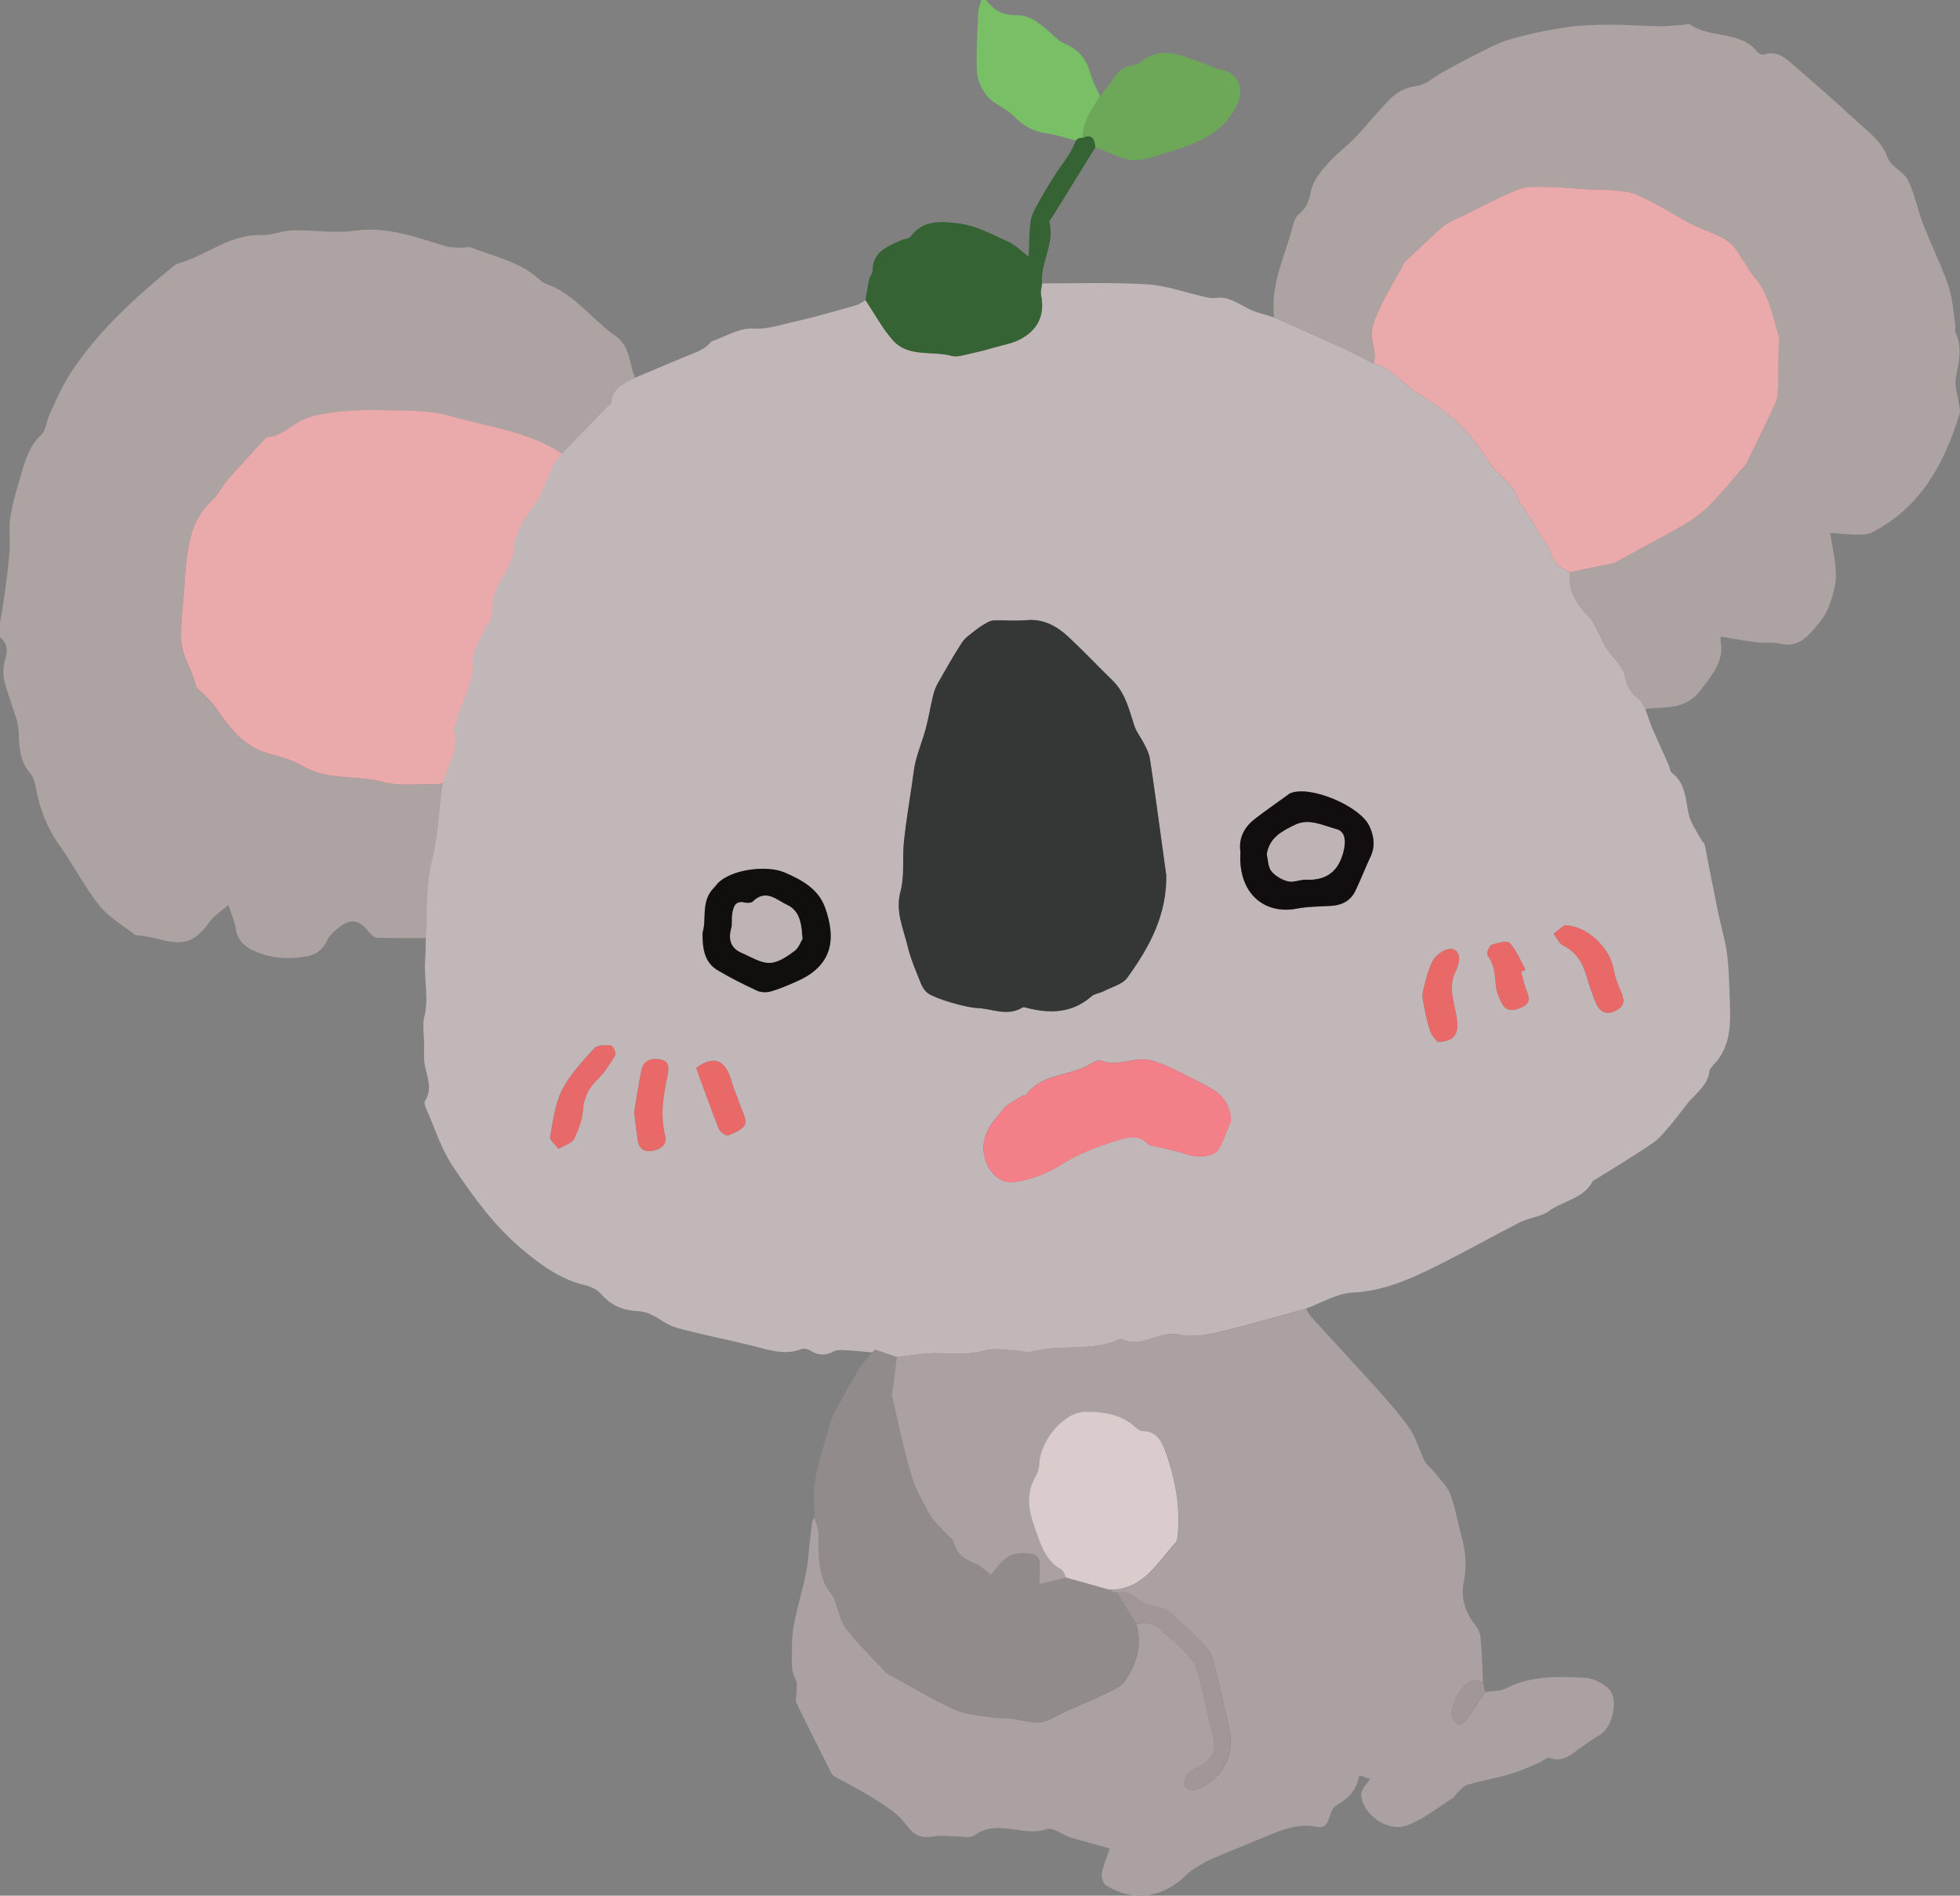 <?xml version="1.0" encoding="UTF-8"?>
<svg id="Layer_2" data-name="Layer 2" xmlns="http://www.w3.org/2000/svg" viewBox="0 0 153.21 148.16">
  <rect x="0" y="0" width="153.21" height="148.16" fill="#808080" stroke="none"/>
  <g id="Layer_2-2" data-name="Layer 2">
    <g>
      <path d="M0,48.68c.12-.76,.27-1.53,.37-2.29,.14-1.09,.29-2.18,.37-3.27,.07-.89-.07-1.81,.07-2.69,.17-1.11,.5-2.2,.82-3.29,.33-1.14,.66-2.27,1.59-3.16,.39-.37,.42-1.09,.67-1.63,.48-1.02,.91-2.07,1.51-3.01,2.21-3.45,5.22-6.14,8.36-8.7,2.29-.58,4.16-2.37,6.71-2.27,.77,.03,1.54-.33,2.32-.36,1.15-.04,2.3,.09,3.45,.11,.53,0,1.06-.03,1.59-.1,2.46-.33,4.7,.54,6.98,1.21,.43,.13,.9,.11,1.35,.13,.22,.01,.47-.1,.65-.03,1.76,.71,3.68,1.08,5.18,2.36,.21,.18,.43,.4,.68,.49,2.26,.78,3.59,2.8,5.46,4.09,1.15,.8,1.04,2.16,1.51,3.26-.86,.43-1.78,.78-1.89,1.95-.01,.12-.2,.23-.31,.34-1.18,1.21-2.35,2.42-3.53,3.63-2.65-1.76-5.8-2.1-8.75-2.94-1.93-.55-4.07-.35-6.12-.48-.03,0-.06,0-.09,0-.94,.06-1.89,.06-2.81,.19-.85,.12-1.74,.25-2.5,.61-.91,.43-1.62,1.26-2.72,1.35-.1,0-.21,.13-.3,.22-.94,1.02-1.89,2.02-2.79,3.07-.45,.52-.76,1.18-1.25,1.65-.85,.81-1.39,1.72-1.67,2.86-.26,1.1-.4,2.16-.46,3.3-.09,1.54-.32,3.07-.29,4.65,.02,1.41,.9,2.45,1.16,3.72,.03,.13,.21,.23,.32,.34,.4,.43,.86,.82,1.2,1.3,1.09,1.56,2.19,3.07,4.16,3.62,.9,.25,1.84,.49,2.63,.96,1.97,1.17,4.22,.7,6.3,1.26,1.31,.35,2.78,.15,4.17,.18,.18,0,.37-.08,.55-.12-.29,2.06-.34,4.14-.87,6.2-.49,1.89-.33,3.94-.45,5.93-1.28,0-2.55,.01-3.83-.03-.23,0-.5-.24-.66-.44-.69-.91-1.34-1.09-2.21-.47-.42,.31-.86,.7-1.08,1.16-.34,.71-.85,1.07-1.57,1.2-1.43,.27-2.83,.16-4.16-.44-.72-.33-1.29-.85-1.4-1.76-.07-.55-.33-1.07-.57-1.81-.55,.48-1.1,.81-1.44,1.28-1.15,1.6-2.01,1.93-3.94,1.4-.51-.14-1.04-.21-1.56-.3-.12-.02-.28,0-.37-.06-.94-.73-2.03-1.35-2.76-2.26-1.16-1.46-2.02-3.15-3.1-4.68-1-1.39-1.59-2.91-1.88-4.57-.07-.39-.2-.83-.45-1.12-.76-.88-.85-1.92-.88-3-.01-.37-.05-.75-.15-1.11-.32-1.07-.75-2.1-1-3.18-.12-.52-.05-1.13,.1-1.65,.2-.69,.15-1.22-.43-1.67,0-.38,0-.76,0-1.14Z" fill="#ada3a3"/>
      <path d="M84.12,10.99c-.81-.2-1.62-.48-2.44-.59-1.03-.14-1.76-.65-2.47-1.36-.58-.58-1.46-.87-1.99-1.47-.45-.51-.81-1.27-.85-1.95-.09-1.55,.04-3.11,.1-4.66,.01-.32,.16-.64,.24-.95,.13,0,.25,0,.38,0,.58,.76,1.28,1.2,2.29,1.17,1.15-.03,1.96,.7,2.76,1.41,.34,.3,.68,.67,1.09,.83,1.14,.44,1.71,1.28,2.03,2.4,.17,.59,.48,1.14,.73,1.71-.64,1-1.36,1.97-1.34,3.24-.12,.02-.23,.05-.35,.07-.07,.05-.14,.11-.2,.16,0,0,.02-.01,.02-.01Z" fill="#78bf66"/>
      <path d="M43.92,35.44c1.18-1.21,2.35-2.42,3.53-3.63,.11-.11,.3-.22,.31-.34,.11-1.17,1.03-1.52,1.89-1.95,.84-.35,1.67-.71,2.51-1.06,.8-.34,1.61-.66,2.42-1,.22-.1,.44-.23,.63-.37,.18-.13,.3-.37,.49-.44,1.05-.37,2.13-1.03,3.16-.97,1.17,.07,2.16-.3,3.2-.53,1.64-.36,3.26-.84,4.88-1.3,.26-.07,.48-.26,.72-.4,.71,1.06,1.31,2.21,2.15,3.15,1.2,1.35,3.03,.79,4.56,1.21,.5,.13,1.1-.1,1.65-.21,.58-.12,1.14-.28,1.71-.44,.66-.19,1.36-.31,1.96-.61,1.48-.75,2.01-1.97,1.69-3.5-.06-.28,.06-.6,.09-.9,2.73,0,5.46-.09,8.18,.07,1.52,.09,3.01,.65,4.51,.98,.27,.06,.57,.13,.83,.09,1-.16,1.73,.4,2.54,.81,.64,.33,1.38,.48,2.07,.71,1.66,.74,3.33,1.47,4.98,2.22,.95,.43,1.87,.92,2.8,1.38,.34,.13,.73,.2,1.02,.41,.9,.67,1.69,1.49,2.65,2.06,2.16,1.28,3.94,2.9,5.22,5.07,.7,1.19,2.14,1.83,2.48,3.3,.01,.05,.11,.07,.14,.12,.32,.48,.63,.95,.93,1.43,.24,.39,.44,.8,.68,1.19,.21,.34,.59,.64,.66,1.01,.19,.92,.78,1.4,1.57,1.72-.19,1.42,.5,2.46,1.43,3.43,.35,.37,.56,.88,.81,1.33,.22,.39,.37,.83,.62,1.2,.47,.72,1.24,1.35,1.42,2.12,.18,.77,.39,1.32,1.03,1.77,.26,.18,.39,.54,.57,.83,.18,.5,.33,1.02,.54,1.51,.42,.97,.86,1.93,1.29,2.89,.09,.2,.1,.49,.24,.6,1.11,.83,1.06,2.09,1.33,3.26,.16,.7,.63,1.32,.97,1.97,.07,.14,.24,.24,.27,.38,.34,1.7,.66,3.41,1.01,5.12,.2,.97,.47,1.93,.66,2.91,.11,.56,.15,1.15,.19,1.72,.06,.99,.09,1.99,.12,2.99,.05,1.5-.04,2.98-1.06,4.22-.2,.24-.51,.48-.55,.75-.12,1.01-.85,1.57-1.47,2.24-.52,.57-.95,1.24-1.46,1.83-.47,.55-.92,1.15-1.5,1.55-1.47,1.01-3.01,1.92-4.52,2.87-.05,.03-.14,.05-.16,.09-.72,1.39-2.31,1.53-3.43,2.35-.63,.46-1.54,.51-2.25,.87-2.24,1.14-4.42,2.38-6.67,3.49-2.02,1-4.06,1.9-6.42,2.01-1.24,.06-2.45,.82-3.67,1.26-2.27,.62-4.52,1.29-6.8,1.83-.99,.23-2.11,.42-3.07,.2-1.59-.36-2.96,1.14-4.52,.34-.06-.03-.18,.04-.27,.08-2.22,.95-4.66,.3-6.92,.95-.25,.07-.55-.09-.83-.1-.89-.04-1.85-.26-2.67-.03-1.13,.32-2.19,.28-3.33,.22-1.19-.07-2.4,.18-3.61,.29l-1.65-.56c-.08,.07-.16,.13-.24,.2h.01c-.73-.07-1.46-.14-2.19-.18-.28-.01-.6-.02-.82,.1-.62,.35-1.18,.32-1.78-.04-.2-.12-.51-.23-.7-.15-1.44,.57-2.78,0-4.15-.32-1.88-.45-3.78-.83-5.65-1.34-.7-.19-1.31-.71-1.98-1.03-.3-.14-.64-.24-.97-.26-1.15-.05-2.12-.4-2.91-1.31-.3-.35-.81-.62-1.27-.72-1.91-.44-3.41-1.54-4.88-2.76-2.22-1.85-3.88-4.16-5.46-6.51-.93-1.39-1.44-3.06-2.13-4.61-.07-.16-.14-.42-.06-.53,.6-.92,.18-1.8,0-2.72-.12-.61-.06-1.25-.07-1.88-.01-.65-.14-1.33,.01-1.94,.38-1.47-.02-2.93,.07-4.39,.04-.6,.04-1.19,.06-1.79,.13-1.98-.03-4.04,.45-5.93,.53-2.06,.57-4.14,.87-6.2,.24-1.38,1.36-2.59,.8-4.14-.05-.13,.16-.34,.2-.52,.34-1.68,1.46-3.13,1.32-4.96-.04-.51,.28-1.08,.5-1.59,.33-.77,1.05-1.52,1.01-2.25-.09-1.57,.92-2.6,1.44-3.86,.07-.17,.2-.35,.2-.52,0-1.73,1.04-2.94,1.91-4.29,.73-1.13,.9-2.59,1.89-3.61Zm47.24,32.89c-.17-1.21-.33-2.43-.5-3.64-.25-1.8-.49-3.61-.77-5.41-.06-.38-.26-.75-.43-1.11-.25-.5-.62-.95-.79-1.47-.41-1.26-.7-2.54-1.7-3.52-1.15-1.12-2.25-2.29-3.42-3.38-.92-.85-1.96-1.45-3.31-1.33-.84,.08-1.7,0-2.54,.02-.19,0-.4,.1-.57,.19-.3,.17-.6,.36-.86,.57-.37,.3-.81,.58-1.06,.96-.68,1.04-1.3,2.13-1.91,3.22-.17,.29-.28,.63-.36,.96-.2,.85-.34,1.72-.57,2.57-.22,.83-.55,1.63-.77,2.46-.15,.57-.21,1.18-.29,1.77-.22,1.51-.48,3.02-.64,4.55-.13,1.31,.07,2.69-.27,3.93-.42,1.58,.23,2.9,.56,4.3,.24,1,.65,1.95,1.04,2.91,.12,.29,.33,.61,.59,.78,.69,.45,2.94,1.08,3.78,1.12,1.19,.05,2.39,.69,3.57-.04,.08-.05,.25,0,.37,.04,1.81,.46,3.52,.4,5.02-.91,.25-.21,.65-.24,.95-.4,.64-.33,1.47-.54,1.85-1.06,1.74-2.39,3.12-4.95,3.04-8.08Zm5.07,19.23c-.08-1.29-.72-2.06-1.7-2.58-1.01-.54-2.03-1.07-3.07-1.55-.61-.28-1.26-.57-1.91-.63-1.16-.1-2.31,.58-3.5,.08-.19-.08-.55,.11-.79,.26-1.6,.99-3.8,.71-5.06,2.42-.06,.08-.25,.05-.35,.12-.49,.32-1.08,.57-1.43,1-.56,.71-1.2,1.31-1.46,2.33-.41,1.63,.69,3.61,2.36,3.37,1.22-.17,2.49-.64,3.53-1.3,1.38-.87,2.85-1.45,4.37-1.92,.85-.26,1.76-.57,2.54,.27,.11,.12,.35,.12,.53,.16,.81,.2,1.63,.34,2.42,.61,.99,.34,2.21,.23,2.59-.45,.39-.69,.63-1.46,.93-2.2Zm.73-20.93c0,.3-.01,.55,0,.8,.19,2.8,2.22,4,4.37,3.59,.89-.17,1.81-.17,2.72-.22,.85-.05,1.53-.4,1.9-1.18,.42-.87,.76-1.78,1.18-2.66,.38-.81,.28-1.57-.07-2.36-.7-1.58-4.6-3.24-6.18-2.61-.03,.01-.06,.03-.08,.04-.91,.66-1.84,1.3-2.73,1.99-.86,.66-1.27,1.55-1.1,2.61Zm-42.05,6.26c-.02,1.31,.17,2.34,1.17,2.95,.99,.6,2.03,1.12,3.08,1.6,.31,.14,.76,.15,1.1,.06,.69-.2,1.35-.49,2.01-.78,2.8-1.23,3.09-3.29,2.23-5.73-.52-1.49-1.78-2.17-3.15-2.77-1.4-.61-4.13-.28-5.22,.8-.11,.11-.2,.25-.31,.36-1.08,1.06-.57,2.51-.91,3.53Zm-11.26,16.9c.53-.33,1.07-.46,1.22-.78,.35-.72,.65-1.52,.7-2.31,.07-.99,.47-1.69,1.15-2.36,.55-.54,.98-1.22,1.37-1.89,.09-.15-.21-.74-.35-.75-.44-.03-1.06-.03-1.3,.24-.92,1.02-1.9,2.05-2.51,3.25-.56,1.11-.7,2.43-.93,3.68-.04,.23,.38,.55,.65,.91Zm78.63-17.46c-.15,.11-.5,.38-.85,.64,.25,.31,.43,.76,.75,.92,.98,.49,1.49,1.28,1.8,2.29,.23,.77,.47,1.53,.79,2.26,.33,.75,.9,.89,1.6,.51,.71-.39,.57-.92,.3-1.53-.25-.56-.46-1.15-.56-1.74-.27-1.59-2.12-3.39-3.83-3.35Zm-9.91,9.09c1.11,.02,1.55-.5,1.54-1.29-.03-1.43-.88-2.85-.09-4.3,.1-.19,.15-.42,.2-.63,.16-.66-.25-1.2-.89-1-.45,.14-.95,.52-1.16,.93-.36,.72-.54,1.54-.74,2.33-.07,.26-.04,.57,.02,.84,.15,.76,.29,1.53,.53,2.26,.12,.38,.46,.68,.59,.87Zm-62.8,5.52c.1,.81,.18,1.5,.28,2.19,.1,.65,.51,.93,1.14,.82,.66-.12,1.18-.48,.99-1.22-.4-1.58-.13-3.12,.19-4.66,.12-.58,.16-1.13-.56-1.26-.67-.12-1.3,.04-1.47,.83-.23,1.14-.4,2.28-.58,3.32Zm4.85-3.48c.6,1.64,1.15,3.2,1.76,4.74,.1,.25,.57,.59,.73,.53,.5-.19,1.18-.47,1.32-.87,.15-.43-.24-1.05-.41-1.57-.19-.58-.46-1.14-.62-1.73-.44-1.56-1.23-2.22-2.78-1.1Zm64.47-7.51c.12-.05,.24-.11,.36-.16-.4-.71-.7-1.51-1.24-2.09-.21-.22-.98,0-1.44,.16-.18,.07-.39,.69-.28,.83,.55,.73,.57,1.56,.65,2.41,.04,.45,.26,.91,.47,1.33,.34,.66,.92,.55,1.48,.33,.56-.23,.75-.59,.49-1.2-.22-.51-.32-1.06-.48-1.6Z" fill="#c2b7b8"/>
      <path d="M70.08,106.06c1.2-.11,2.41-.36,3.61-.29,1.14,.07,2.2,.11,3.33-.22,.82-.23,1.77,0,2.67,.03,.28,.01,.58,.17,.83,.1,2.26-.65,4.7,0,6.92-.95,.09-.04,.21-.11,.27-.08,1.56,.8,2.93-.7,4.52-.34,.96,.22,2.08,.03,3.07-.2,2.29-.54,4.54-1.21,6.8-1.83,.12,.21,.22,.45,.38,.63,1.64,1.8,3.3,3.58,4.93,5.39,.96,1.07,1.93,2.13,2.75,3.3,.54,.78,.79,1.76,1.22,2.62,.15,.29,.46,.5,.67,.76,.46,.58,1.05,1.12,1.31,1.78,.41,1.04,.56,2.18,.87,3.26,.34,1.2,.44,2.36,.19,3.62-.25,1.21,.1,2.37,.9,3.37,.2,.26,.38,.6,.41,.92,.1,1.17,.14,2.35,.2,3.52-.27-.05-.57-.18-.81-.12-.81,.2-1.85,2-1.62,2.84,.07,.25,.41,.65,.56,.62,.27-.05,.53-.34,.71-.59,.47-.64,.89-1.31,1.34-1.97,.53-.08,1.12-.03,1.57-.26,1.98-1.02,4.1-.95,6.2-.84,.65,.03,1.4,.4,1.87,.86,.82,.8,.3,3.04-.69,3.6-.49,.28-.94,.62-1.41,.94-.76,.52-1.43,1.27-2.54,.86-.18-.07-.48,.24-.74,.35-.77,.32-1.52,.68-2.31,.91-1.11,.33-2.25,.52-3.36,.84-.32,.1-.58,.45-.85,.7-.09,.08-.13,.24-.22,.3-1.19,.74-2.31,1.66-3.6,2.16-1.53,.6-3.52-.8-3.63-2.41-.03-.36,.43-.76,.7-1.21-.23-.07-.5-.17-.85-.28-.2,1.14-.84,1.83-1.78,2.34-.29,.16-.46,.63-.57,1-.16,.49-.37,.81-.93,.69-1.47-.3-2.77,.23-4.08,.78-1.44,.61-2.9,1.17-4.33,1.8-.54,.24-1.04,.59-1.54,.91-.18,.12-.32,.31-.48,.46-1.83,1.65-4.05,1.89-6.1,.61-.22-.14-.36-.63-.31-.92,.11-.61,.37-1.19,.62-1.95-.62-.18-1.24-.35-1.85-.52-.42-.12-.84-.21-1.25-.35-.62-.22-1.35-.81-1.83-.64-1.85,.65-3.84-.85-5.63,.48-.33,.25-.98,.08-1.48,.08-.55,0-1.12-.09-1.66,0-1.22,.2-1.61-.11-2.34-1.06-.6-.78-1.53-1.33-2.38-1.88-.99-.64-2.05-1.16-3.08-1.73-.11-.06-.21-.16-.26-.27-.92-1.82-1.84-3.64-2.73-5.48-.1-.2,.01-.49,0-.73,0-.37,.1-.81-.06-1.1-.43-.77-.26-1.55-.29-2.36-.08-2.45,1.02-4.65,1.25-7.02,.1-.96,.2-1.93,.31-2.89,.02-.14,.14-.27,.21-.4,.12,.47,.34,.94,.33,1.41-.01,1.67-.09,3.34,1.1,4.74,.13,.16,.15,.41,.23,.61,.26,.66,.39,1.42,.81,1.95,.94,1.18,2.02,2.26,3.06,3.36,.15,.15,.36,.25,.55,.35,1.62,.88,3.2,1.86,4.88,2.6,.93,.41,2.02,.46,3.05,.63,.48,.08,.98,0,1.46,.08,1.03,.15,2.01,.58,3.09-.02,1.25-.69,2.62-1.18,3.91-1.81,.64-.31,1.43-.59,1.8-1.12,.9-1.32,1.36-2.83,.88-4.46,.76-.13,1.45-.08,2.01,.56,.28,.33,.7,.54,.99,.86,.59,.64,1.41,1.23,1.66,2,.59,1.8,.89,3.69,1.35,5.54,.21,.86-.05,1.48-.75,1.95-.42,.28-.92,.46-1.27,.81-.2,.2-.27,.66-.22,.96,.03,.14,.53,.35,.75,.28,2.05-.59,3.22-2.6,2.76-4.67-.4-1.8-.79-3.6-1.25-5.39-.12-.47-.41-.94-.74-1.29-.92-.94-1.89-1.82-2.87-2.68-.19-.17-.51-.17-.77-.26-.49-.17-1.1-.22-1.45-.54-.52-.48-1.04-.67-1.7-.59-.12,0-.25,0-.37-.01,0-.06,0-.13,0-.19,2.49-.09,3.52-2.15,4.95-3.67,.11-.12,.14-.35,.16-.53,.24-2.26-.19-4.43-.93-6.54-.29-.84-.69-1.65-1.82-1.65-.24,0-.49-.26-.7-.44-1.08-.92-2.46-1.07-3.72-1.07-1.73,0-3.58,2.3-3.64,4.08-.01,.33-.11,.69-.28,.96-.81,1.33-.54,2.77-.07,4.03,.44,1.18,.78,2.55,2.06,3.26,.19,.11,.27,.42,.39,.63-.65,.16-1.3,.31-2.09,.5,0-.31,0-.61,0-.91,0-.56,.14-1.29-.57-1.44-.58-.12-1.33-.09-1.84,.18-.56,.3-.94,.95-1.4,1.44-.43-.32-.79-.71-1.23-.88-.85-.33-1.48-.78-1.71-1.72-.06-.26-.41-.44-.61-.67-.43-.48-.95-.92-1.26-1.48-.55-.99-1.12-2-1.43-3.08-.59-2.01-1.02-4.07-1.49-6.12-.05-.23,.04-.5,.07-.74,.1-.77,.2-1.55,.29-2.32Z" fill="#aba1a2"/>
      <path d="M128.61,55.4c-.19-.28-.32-.64-.57-.83-.64-.45-.85-1-1.03-1.77-.18-.77-.95-1.4-1.42-2.12-.25-.37-.4-.81-.62-1.2-.25-.46-.46-.97-.81-1.33-.93-.97-1.62-2.01-1.43-3.43,1.15-.23,2.29-.46,3.44-.71,.12-.02,.22-.12,.33-.18,1.75-.96,3.52-1.89,5.26-2.89,.66-.38,1.31-.85,1.84-1.4,.86-.87,1.62-1.83,2.43-2.75,.18-.21,.41-.41,.53-.65,.77-1.56,1.53-3.12,2.25-4.7,.15-.32,.16-.72,.17-1.09,.04-1.09,.04-2.17,.06-3.26,0-.3,.07-.62-.02-.9-.48-1.5-.71-3.09-1.77-4.38-.57-.69-.99-1.5-1.5-2.25-.66-.96-1.71-1.26-2.73-1.68-1.31-.55-2.5-1.37-3.76-2.02-.68-.35-1.38-.75-2.12-.87-1.14-.19-2.31-.16-3.47-.22-.89-.05-1.78-.15-2.67-.16-.77,0-1.6-.07-2.28,.19-1.45,.56-2.83,1.32-4.23,2-.56,.27-1.19,.49-1.66,.88-1.08,.91-2.08,1.91-3.1,2.88-.04,.04-.03,.12-.06,.18-.61,1.12-1.29,2.21-1.82,3.36-.34,.73-.72,1.6-.61,2.33,.1,.67,.34,1.29,.14,1.98-.93-.46-1.86-.94-2.8-1.38-1.65-.76-3.32-1.48-4.98-2.22-.33-2.64,.93-4.96,1.53-7.41,.07-.28,.28-.58,.51-.77,.59-.48,.7-1.09,.86-1.79,.17-.73,.73-1.42,1.25-2.01,.67-.77,1.51-1.38,2.22-2.12,.91-.95,1.73-2,2.66-2.94,.57-.58,1.24-.94,2.14-1.06,.69-.09,1.31-.69,1.97-1.05,.81-.44,1.62-.9,2.45-1.31,.92-.45,1.82-.98,2.8-1.26,1.43-.42,2.91-.73,4.39-.95,1.17-.18,2.37-.2,3.56-.21,1.26,0,2.51,.1,3.77,.12,.62,0,1.25-.07,1.87-.11,.19-.01,.43-.1,.55-.02,1.59,1.12,3.92,.43,5.26,2.16,.1,.12,.37,.23,.51,.18,1.03-.35,1.7,.31,2.35,.87,1.7,1.47,3.4,2.95,5.04,4.48,.86,.8,1.83,1.46,2.26,2.71,.24,.69,1.25,1.08,1.59,1.77,.54,1.08,.75,2.31,1.19,3.44,.63,1.61,1.41,3.16,1.97,4.79,.34,1,.39,2.11,.56,3.17,.02,.15-.07,.34-.01,.47,.57,1.18,.28,2.32,.04,3.53-.14,.69,.17,1.46,.26,2.2,.03,.22,.09,.45,.03,.65-1.2,3.89-3.04,7.33-6.86,9.28-.38,.19-.9,.16-1.35,.16-.68-.01-1.36-.09-1.91-.14,.17,1.19,.46,2.26,.45,3.33-.01,.87-.29,1.77-.62,2.59-.25,.62-.72,1.18-1.17,1.7-.66,.76-1.4,1.32-2.55,1.05-.6-.14-1.25-.03-1.88-.11-.89-.11-1.77-.28-2.75-.44,0-.05-.08,.16-.04,.35,.3,1.63-.74,2.71-1.59,3.86-.74,1-1.8,1.3-2.98,1.34-.44,.02-.88,.06-1.32,.09Z" fill="#ada3a3"/>
      <path d="M70.08,106.06c-.1,.77-.2,1.55-.29,2.32-.03,.25-.13,.51-.07,.74,.47,2.05,.9,4.11,1.49,6.12,.32,1.08,.88,2.09,1.43,3.08,.31,.55,.83,.99,1.26,1.48,.2,.23,.55,.41,.61,.67,.23,.94,.86,1.39,1.71,1.72,.45,.17,.81,.57,1.23,.88,.46-.49,.84-1.14,1.4-1.44,.51-.27,1.25-.3,1.84-.18,.7,.15,.57,.87,.57,1.44,0,.3,0,.6,0,.91,.79-.19,1.44-.35,2.09-.5,1.13,.32,2.27,.63,3.4,.95,.06,.06,.13,.12,.19,.18,.12,0,.25,0,.37,.01,.5,.82,1.01,1.64,1.51,2.46,.48,1.64,.02,3.14-.88,4.46-.36,.54-1.16,.81-1.8,1.12-1.29,.63-2.66,1.12-3.91,1.81-1.08,.6-2.06,.17-3.09,.02-.48-.07-.98,0-1.46-.08-1.03-.17-2.12-.22-3.05-.63-1.68-.75-3.26-1.72-4.88-2.6-.19-.1-.41-.2-.55-.35-1.04-1.11-2.12-2.18-3.06-3.36-.42-.53-.55-1.29-.81-1.95-.08-.2-.1-.45-.23-.61-1.19-1.4-1.11-3.06-1.1-4.74,0-.47-.22-.94-.33-1.41,0-.96-.12-1.94,.04-2.88,.21-1.26,.63-2.48,.97-3.71,.14-.51,.26-1.03,.5-1.49,.63-1.21,1.31-2.41,2.01-3.58,.27-.45,.67-.82,1.01-1.23,0,0-.01,0-.01,0,.08-.07,.16-.13,.24-.2l1.65,.56Z" fill="#928b8b"/>
      <path d="M81.46,22.15c-.04,.3-.15,.62-.09,.9,.32,1.53-.21,2.75-1.69,3.5-.6,.3-1.3,.42-1.96,.61-.57,.16-1.13,.32-1.71,.44-.55,.11-1.15,.35-1.65,.21-1.52-.41-3.36,.14-4.56-1.21-.84-.94-1.44-2.09-2.15-3.15,.1-.54,.17-1.08,.29-1.61,.05-.24,.27-.46,.27-.69,0-1.48,1.15-1.88,2.21-2.36,.26-.12,.63-.12,.77-.31,1-1.37,2.53-1.17,3.81-1.01,1.32,.17,2.57,.87,3.82,1.42,.5,.22,.91,.65,1.59,1.16,.04-1.03,.04-1.82,.13-2.61,.04-.39,.19-.79,.38-1.14,.44-.83,.92-1.64,1.42-2.44,.4-.63,.86-1.22,1.26-1.85,.21-.32,.34-.69,.51-1.04,0,0-.02,.01-.02,.01,.07-.05,.14-.11,.2-.16,.12-.02,.23-.05,.35-.07,.79-.35,.93,.15,.99,.76-1.13,1.82-2.25,3.64-3.38,5.46-.08,.13-.25,.29-.22,.39,.43,1.67-.7,3.15-.58,4.78Z" fill="#366334"/>
      <path d="M85.64,11.53c-.06-.6-.2-1.11-.99-.76-.03-1.27,.69-2.24,1.34-3.24,.33-.42,.7-.82,.97-1.28,.38-.65,.86-1.06,1.62-1.15,.18-.02,.4-.07,.53-.19,1.7-1.48,3.36-.48,5.03,.06,.39,.12,.74,.36,1.14,.43,1.64,.3,2.1,1.64,1.27,3.1-1.18,2.07-3.15,2.75-5.2,3.38-1.22,.38-2.43,.93-3.74,.43-.66-.25-1.3-.53-1.95-.79Z" fill="#6da859"/>
      <path d="M116.09,132.22c-.44,.66-.87,1.33-1.34,1.97-.18,.25-.44,.54-.71,.59-.15,.03-.49-.37-.56-.62-.23-.84,.81-2.64,1.62-2.84,.25-.06,.54,.08,.81,.12,.06,.26,.12,.52,.17,.77Z" fill="#a19797"/>
      <path d="M43.92,35.44c-.99,1.02-1.17,2.48-1.89,3.61-.87,1.35-1.92,2.56-1.91,4.29,0,.17-.13,.35-.2,.52-.52,1.26-1.52,2.29-1.44,3.86,.04,.73-.68,1.49-1.01,2.25-.22,.51-.54,1.07-.5,1.59,.14,1.83-.98,3.29-1.32,4.96-.04,.18-.24,.39-.2,.52,.56,1.55-.56,2.76-.8,4.14-.18,.04-.37,.13-.55,.12-1.4-.03-2.86,.17-4.17-.18-2.08-.56-4.34-.09-6.3-1.26-.79-.47-1.73-.71-2.63-.96-1.98-.55-3.07-2.06-4.16-3.62-.34-.48-.79-.87-1.2-1.3-.11-.11-.29-.21-.32-.34-.26-1.27-1.13-2.31-1.16-3.72-.03-1.58,.21-3.1,.29-4.65,.06-1.14,.2-2.2,.46-3.3,.28-1.15,.82-2.06,1.67-2.86,.49-.47,.8-1.13,1.25-1.65,.91-1.04,1.86-2.05,2.79-3.07,.08-.09,.19-.22,.3-.22,1.1-.09,1.81-.92,2.72-1.35,.76-.36,1.65-.49,2.5-.61,.93-.13,1.87-.13,2.81-.19,.03,0,.06,0,.09,0,2.05,.13,4.19-.08,6.12,.48,2.95,.85,6.1,1.18,8.75,2.94Z" fill="#eaaaab"/>
      <path d="M84.3,10.84c-.07,.05-.14,.11-.2,.16,.07-.05,.14-.11,.2-.16Z" fill="#fff"/>
      <path d="M107.38,28.41c.2-.69-.04-1.31-.14-1.98-.11-.73,.27-1.6,.61-2.33,.53-1.15,1.21-2.24,1.82-3.36,.03-.05,.02-.14,.06-.18,1.03-.97,2.02-1.97,3.1-2.88,.47-.39,1.09-.6,1.66-.88,1.4-.69,2.78-1.44,4.23-2,.68-.26,1.52-.2,2.28-.19,.89,0,1.78,.11,2.67,.16,1.16,.07,2.33,.03,3.47,.22,.73,.12,1.44,.52,2.12,.87,1.27,.66,2.46,1.48,3.76,2.02,1.02,.43,2.07,.72,2.73,1.68,.51,.74,.93,1.56,1.5,2.25,1.06,1.28,1.3,2.87,1.77,4.38,.09,.27,.02,.6,.02,.9-.02,1.09-.02,2.17-.06,3.26-.01,.37-.02,.77-.17,1.09-.72,1.58-1.49,3.14-2.25,4.7-.12,.25-.35,.44-.53,.65-.8,.92-1.57,1.88-2.43,2.75-.54,.54-1.18,1.01-1.84,1.4-1.73,1-3.5,1.93-5.26,2.89-.11,.06-.21,.15-.33,.18-1.14,.24-2.29,.47-3.44,.71-.79-.33-1.38-.8-1.57-1.72-.07-.36-.45-.66-.66-1.01-.24-.39-.44-.8-.68-1.19-.3-.49-.62-.96-.93-1.43-.03-.05-.13-.07-.14-.12-.33-1.47-1.77-2.11-2.48-3.3-1.28-2.17-3.06-3.79-5.22-5.07-.95-.57-1.75-1.39-2.65-2.06-.29-.21-.68-.28-1.02-.41Z" fill="#eaaaab"/>
      <path d="M91.16,68.33c.08,3.13-1.31,5.69-3.04,8.08-.38,.53-1.21,.73-1.85,1.06-.31,.16-.71,.19-.95,.4-1.5,1.31-3.21,1.37-5.02,.91-.12-.03-.28-.09-.37-.04-1.19,.73-2.38,.09-3.57,.04-.84-.03-3.08-.67-3.78-1.12-.26-.17-.47-.48-.59-.78-.38-.96-.8-1.91-1.04-2.91-.33-1.4-.99-2.72-.56-4.3,.33-1.24,.13-2.62,.27-3.93,.16-1.52,.42-3.03,.64-4.55,.09-.59,.14-1.19,.29-1.77,.22-.83,.55-1.63,.77-2.46,.23-.85,.36-1.72,.57-2.57,.08-.33,.2-.67,.36-.96,.62-1.08,1.23-2.18,1.91-3.22,.25-.39,.69-.66,1.06-.96,.27-.22,.56-.4,.86-.57,.17-.1,.38-.19,.57-.19,.85-.02,1.7,.05,2.54-.02,1.35-.12,2.39,.47,3.31,1.33,1.17,1.09,2.27,2.26,3.42,3.38,1,.97,1.29,2.26,1.7,3.52,.17,.52,.54,.97,.79,1.47,.18,.35,.37,.72,.43,1.11,.28,1.8,.52,3.61,.77,5.41,.17,1.21,.33,2.42,.5,3.64Z" fill="#353636"/>
      <path d="M96.24,87.56c-.3,.74-.55,1.51-.93,2.2-.37,.67-1.59,.78-2.59,.45-.78-.27-1.61-.41-2.42-.61-.18-.04-.42-.05-.53-.16-.78-.84-1.69-.53-2.54-.27-1.53,.47-2.99,1.04-4.37,1.92-1.04,.66-2.31,1.12-3.53,1.3-1.67,.24-2.77-1.74-2.36-3.37,.26-1.02,.9-1.62,1.46-2.33,.35-.44,.94-.68,1.43-1,.1-.07,.29-.04,.35-.12,1.26-1.7,3.46-1.43,5.06-2.42,.23-.14,.59-.34,.79-.26,1.2,.5,2.35-.18,3.5-.08,.65,.06,1.3,.35,1.91,.63,1.04,.48,2.06,1.01,3.07,1.55,.98,.53,1.62,1.29,1.7,2.58Z" fill="#f37f88"/>
      <path d="M96.97,66.63c-.17-1.06,.25-1.94,1.1-2.61,.89-.69,1.82-1.33,2.73-1.99,.03-.02,.05-.03,.08-.04,1.58-.63,5.48,1.03,6.18,2.61,.35,.79,.45,1.55,.07,2.36-.41,.88-.76,1.78-1.18,2.66-.37,.78-1.05,1.13-1.9,1.18-.91,.05-1.83,.05-2.72,.22-2.15,.41-4.18-.79-4.37-3.59-.02-.25,0-.5,0-.8Zm2.06,.11c.11,.46,.09,1.01,.36,1.34,.3,.38,.83,.68,1.31,.8,.43,.11,.93-.15,1.39-.13,1.74,.07,2.64-.78,2.98-2.44,.14-.7,.02-1.34-.59-1.5-1.05-.28-2.14-.88-3.24-.34-.97,.47-1.99,.98-2.2,2.27Z" fill="#120e0f"/>
      <path d="M54.92,72.89c.34-1.02-.17-2.46,.91-3.53,.11-.11,.2-.25,.31-.36,1.09-1.07,3.82-1.41,5.22-.8,1.37,.6,2.62,1.28,3.15,2.77,.86,2.44,.57,4.51-2.23,5.73-.66,.29-1.32,.58-2.01,.78-.34,.1-.78,.09-1.1-.06-1.05-.49-2.09-1.01-3.08-1.6-1-.6-1.19-1.64-1.17-2.95Zm7.81,.49c-.07-1.26-.24-2.2-1.19-2.64-.83-.39-1.66-1.27-2.67-.28-.12,.12-.43,.14-.62,.1-.78-.19-.91,.33-1,.88-.06,.37,.02,.77-.08,1.13-.24,.89-.02,1.55,.84,1.92,.7,.3,1.43,.78,2.14,.77,.65,0,1.35-.49,1.93-.91,.36-.26,.53-.78,.65-.96Z" fill="#110e0e"/>
      <path d="M43.66,89.79c-.27-.36-.69-.68-.65-.91,.23-1.25,.38-2.57,.93-3.68,.61-1.2,1.59-2.24,2.51-3.25,.24-.27,.87-.27,1.3-.24,.14,0,.44,.6,.35,.75-.39,.67-.82,1.35-1.37,1.89-.69,.67-1.08,1.37-1.15,2.36-.06,.79-.36,1.59-.7,2.31-.15,.32-.69,.46-1.22,.78Z" fill="#e86969"/>
      <path d="M122.29,72.33c1.71-.04,3.55,1.76,3.83,3.35,.1,.6,.32,1.19,.56,1.74,.27,.61,.41,1.13-.3,1.53-.7,.39-1.27,.25-1.6-.51-.32-.73-.56-1.5-.79-2.26-.3-1-.82-1.79-1.8-2.29-.32-.16-.51-.61-.75-.92,.35-.27,.7-.53,.85-.64Z" fill="#e96868"/>
      <path d="M112.38,81.43c-.13-.19-.47-.49-.59-.87-.24-.73-.38-1.5-.53-2.26-.05-.27-.08-.58-.02-.84,.21-.79,.38-1.61,.74-2.33,.21-.41,.71-.8,1.16-.93,.64-.19,1.05,.34,.89,1-.05,.21-.09,.44-.2,.63-.8,1.45,.06,2.87,.09,4.3,.01,.8-.42,1.32-1.54,1.29Z" fill="#e96868"/>
      <path d="M49.57,86.95c.18-1.03,.35-2.18,.58-3.32,.16-.79,.8-.95,1.47-.83,.72,.13,.68,.68,.56,1.26-.32,1.54-.59,3.08-.19,4.66,.19,.74-.34,1.1-.99,1.22-.63,.12-1.05-.16-1.14-.82-.1-.68-.18-1.37-.28-2.19Z" fill="#e96969"/>
      <path d="M54.42,83.47c1.55-1.12,2.35-.47,2.78,1.1,.16,.59,.43,1.15,.62,1.73,.18,.53,.56,1.15,.41,1.57-.14,.41-.82,.68-1.32,.87-.16,.06-.64-.28-.73-.53-.61-1.54-1.16-3.1-1.76-4.74Z" fill="#e96868"/>
      <path d="M118.9,75.96c.16,.53,.26,1.09,.48,1.6,.26,.61,.07,.97-.49,1.2-.56,.23-1.14,.33-1.48-.33-.22-.41-.43-.87-.47-1.33-.08-.85-.1-1.67-.65-2.41-.11-.14,.1-.76,.28-.83,.46-.17,1.24-.38,1.44-.16,.54,.58,.84,1.38,1.24,2.09-.12,.05-.24,.11-.36,.16Z" fill="#e96969"/>
      <path d="M68.42,105.49c-.08,.07-.16,.13-.24,.2,.08-.07,.16-.13,.24-.2Z" fill="#fff"/>
      <path d="M86.74,124.25c-1.13-.32-2.27-.63-3.4-.95-.13-.22-.2-.53-.39-.63-1.28-.71-1.63-2.08-2.06-3.26-.47-1.26-.73-2.69,.07-4.03,.17-.28,.27-.64,.28-.96,.06-1.78,1.9-4.09,3.64-4.08,1.26,0,2.64,.15,3.72,1.07,.21,.18,.47,.44,.7,.44,1.13,0,1.52,.81,1.82,1.65,.74,2.11,1.17,4.28,.93,6.54-.02,.18-.04,.41-.16,.53-1.42,1.52-2.46,3.59-4.95,3.67-.06,0-.13,0-.19,0Z" fill="#dacccc"/>
      <path d="M88.82,126.9c-.5-.82-1.01-1.64-1.51-2.46,.66-.08,1.18,.11,1.7,.59,.35,.33,.96,.37,1.45,.54,.26,.09,.59,.09,.77,.26,.98,.87,1.96,1.75,2.87,2.68,.34,.34,.62,.82,.74,1.29,.46,1.78,.85,3.59,1.25,5.39,.46,2.08-.7,4.08-2.76,4.67-.22,.06-.73-.14-.75-.28-.06-.31,.01-.76,.22-.96,.35-.35,.85-.53,1.27-.81,.7-.47,.97-1.09,.75-1.95-.46-1.84-.75-3.74-1.35-5.54-.25-.77-1.07-1.36-1.66-2-.3-.32-.71-.53-.99-.86-.56-.64-1.25-.69-2.01-.56Z" fill="#a19797"/>
      <path d="M86.74,124.25c.06,0,.13,0,.19,0,0,.06,0,.13,0,.19-.06-.06-.13-.12-.19-.18Z" fill="#a19797"/>
      <path d="M99.03,66.74c.21-1.29,1.23-1.8,2.2-2.27,1.1-.53,2.19,.07,3.24,.34,.61,.16,.73,.8,.59,1.5-.33,1.66-1.24,2.51-2.98,2.44-.46-.02-.96,.23-1.39,.13-.48-.12-1-.42-1.31-.8-.26-.33-.25-.89-.36-1.34Z" fill="#bfb4b5"/>
      <path d="M62.72,73.38c-.12,.18-.29,.7-.65,.96-.58,.42-1.27,.9-1.93,.91-.71,0-1.43-.47-2.14-.77-.87-.37-1.08-1.03-.84-1.92,.1-.36,.02-.76,.08-1.13,.09-.55,.22-1.07,1-.88,.19,.05,.5,.03,.62-.1,1.01-.99,1.85-.11,2.67,.28,.94,.44,1.12,1.37,1.19,2.64Z" fill="#bfb4b5"/>
    </g>
  </g>
</svg>